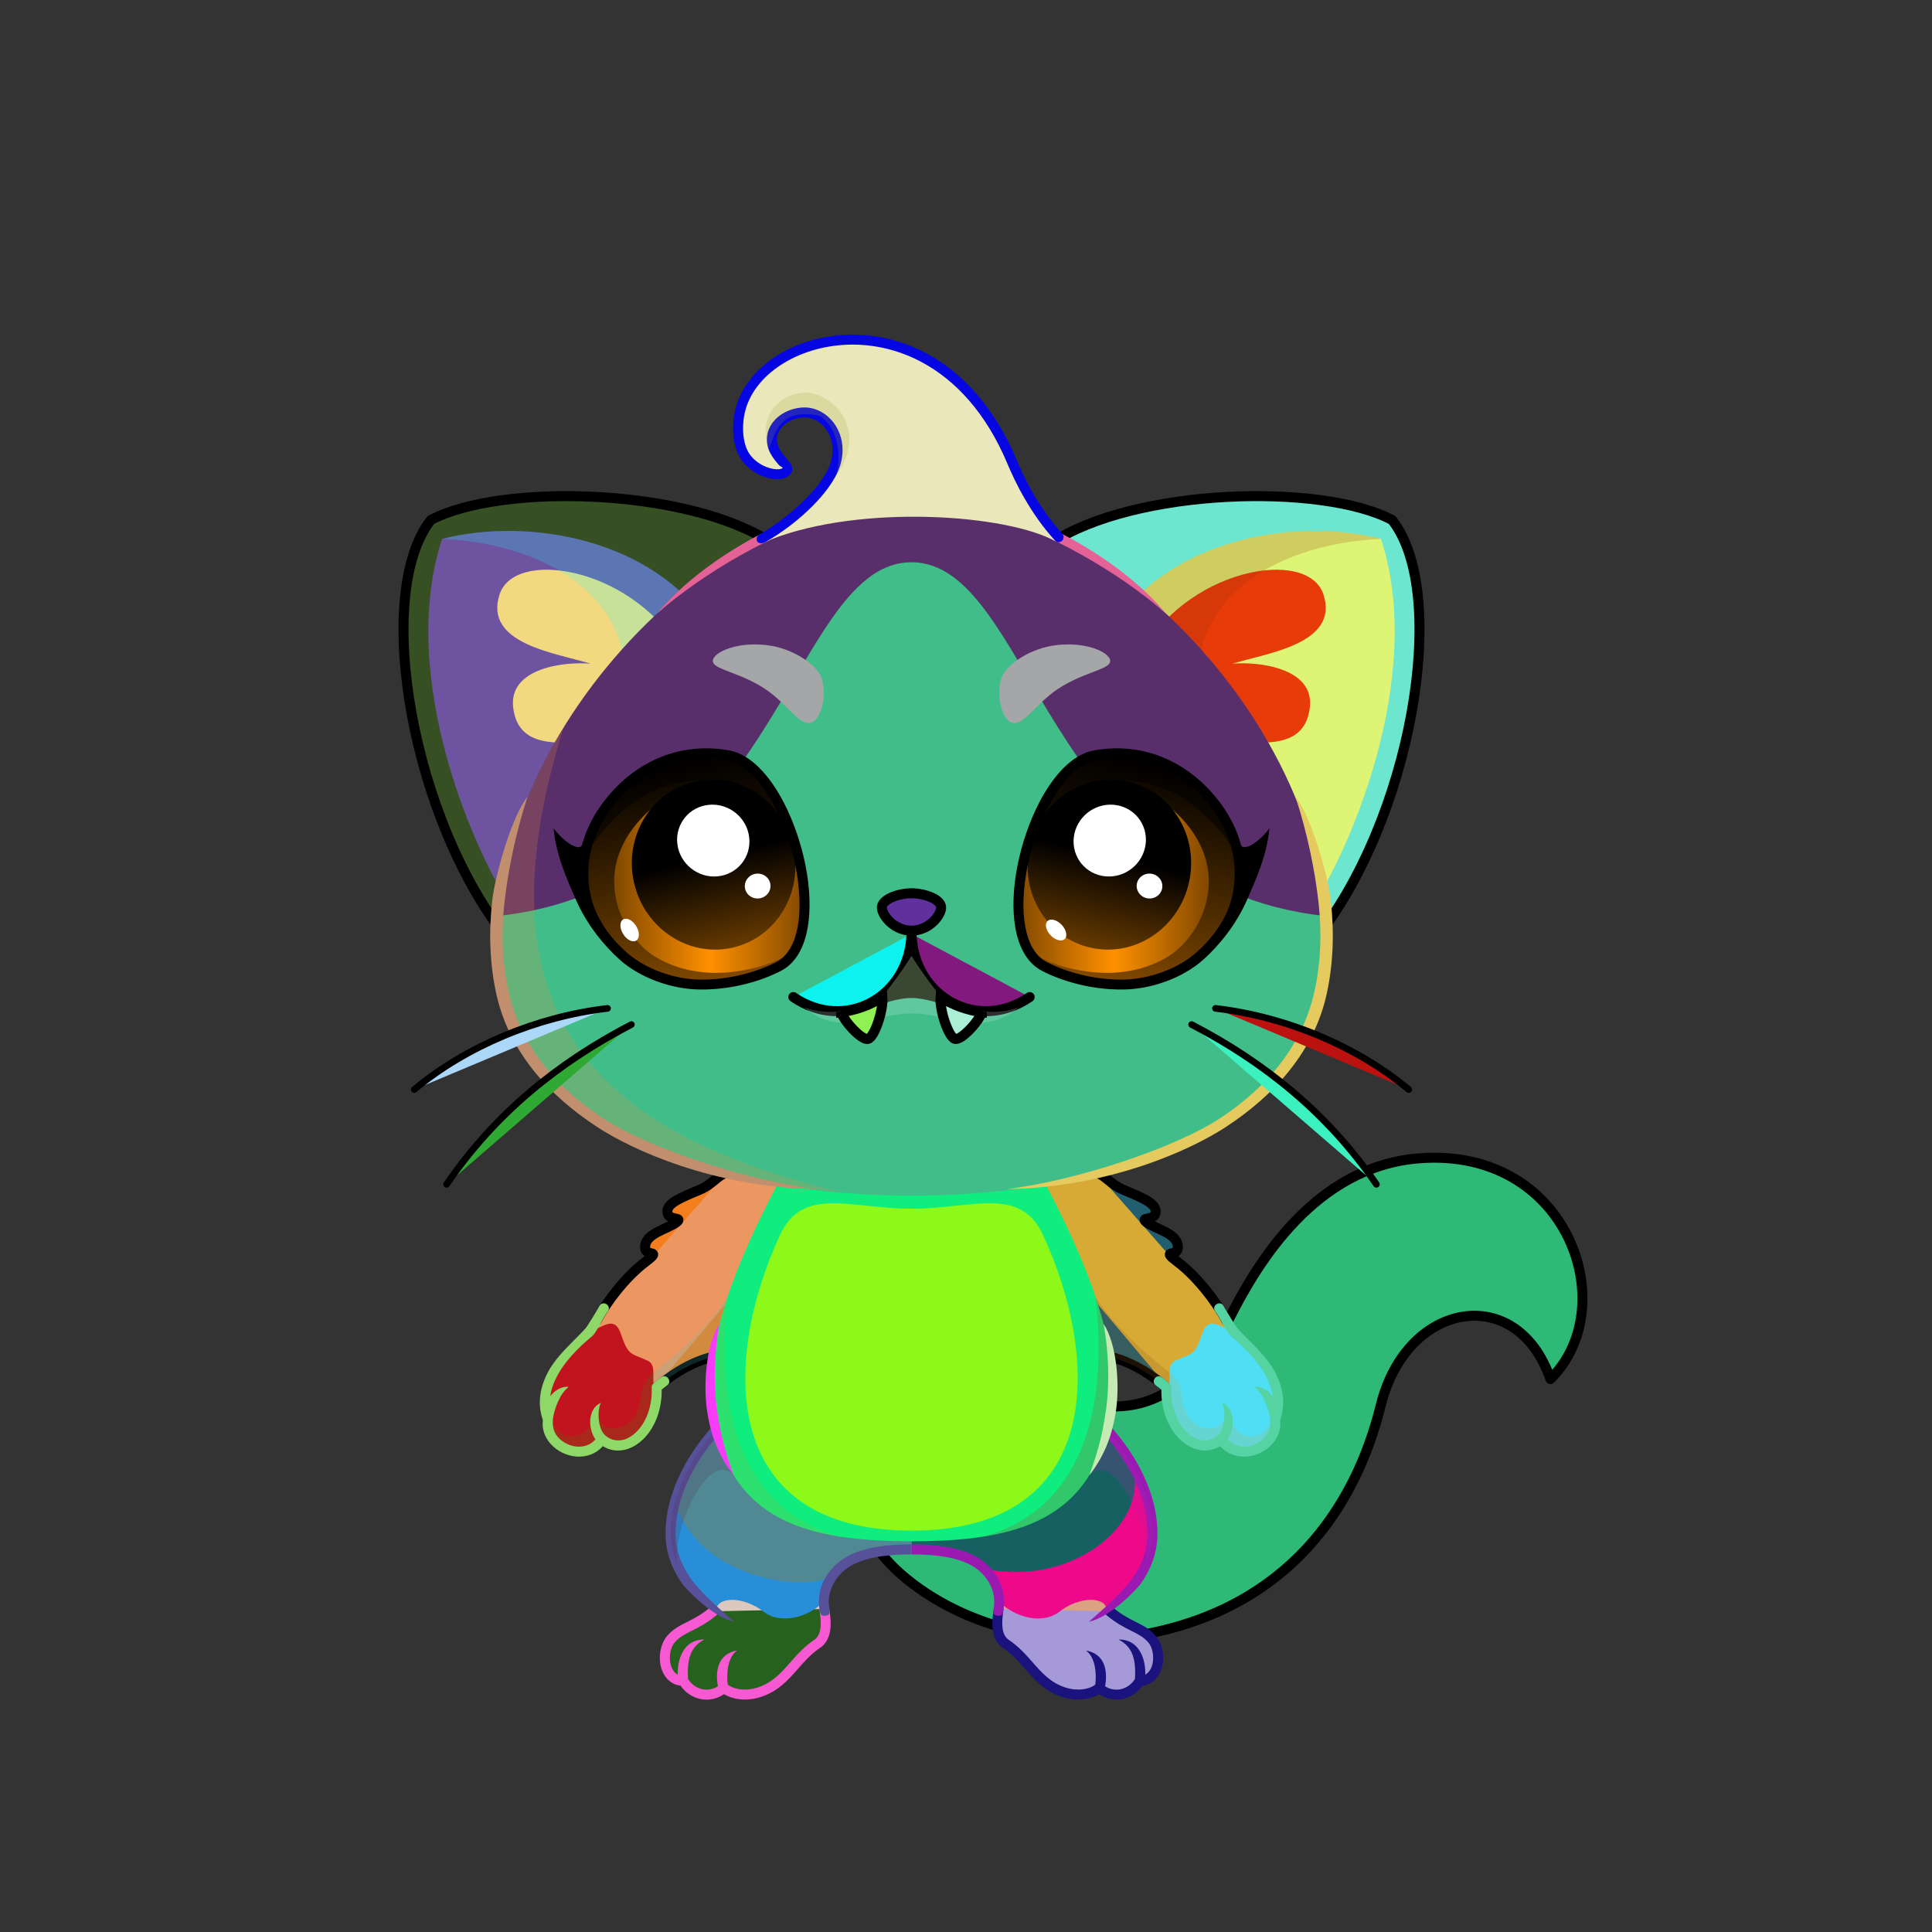 <svg xmlns="http://www.w3.org/2000/svg" xmlns:xlink="http://www.w3.org/1999/xlink" style="shape-rendering:geometricPrecision; text-rendering:geometricPrecision; image-rendering:optimizeQuality; fill-rule:evenodd; clip-rule:evenodd" version="1.1" viewBox="0 0 29000 29000" xml:space="preserve"><rect x="0" y="0" width="29000" height="29000" fill="#333333" stroke="none"/><defs><style type="text/css">.HairBack-Cat0fil22 {fill:none}
.Tail-Cat2fil28 {fill:url(#Tail-Cat2id929)}
.Tail-Cat2fil29 {fill:url(#Tail-Cat2id360)}
.Tail-Cat2fil26 {fill:#f5f5f5}
.Tail-Cat2fil14 {fill:black;fill-opacity:0.2}
.Tail-Cat2fil22 {fill:none}
.Tail-Cat2str0 {stroke:black;stroke-width:150;stroke-linecap:round;stroke-linejoin:round}
.RightFoot-Cat2fil34 {fill:url(#RightFoot-Cat2id448)}
.RightFoot-Cat2fil14 {fill:black;fill-opacity:0.2}
.RightFoot-Cat2fil22 {fill:none}
.RightFoot-Cat2fil32 {fill:black;fill-rule:nonzero}
.RightLeg-Cat0fil36 {fill:url(#RightLeg-Cat0id383)}
.RightLeg-Cat0fil26 {fill:#f5f5f5}
.RightLeg-Cat0fil32 {fill:black;fill-rule:nonzero}
.RightLeg-Cat0fil14 {fill:black;fill-opacity:0.2}
.LeftFoot-Cat2fil43 {fill:url(#LeftFoot-Cat2id634)}
.LeftFoot-Cat2fil14 {fill:black;fill-opacity:0.2}
.LeftFoot-Cat2fil22 {fill:none}
.LeftFoot-Cat2fil32 {fill:black;fill-rule:nonzero}
.LeftLeg-Cat0fil44 {fill:url(#LeftLeg-Cat0id193)}
.LeftLeg-Cat0fil26 {fill:#f5f5f5}
.LeftLeg-Cat0fil32 {fill:black;fill-rule:nonzero}
.LeftLeg-Cat0fil14 {fill:black;fill-opacity:0.2}
.RightHand-Cat5fil52 {fill:url(#RightHand-Cat5id171)}
.RightHand-Cat5fil14 {fill:black;fill-opacity:0.2}
.RightHand-Cat5fil22 {fill:none}
.RightHand-Cat5str0 {stroke:black;stroke-width:150;stroke-linecap:round;stroke-linejoin:round}
.RightPaw-Cat0fil26 {fill:#f5f5f5}
.RightPaw-Cat0fil14 {fill:black;fill-opacity:0.2}
.RightPaw-Cat0fil32 {fill:black;fill-rule:nonzero}
.LeftHand-Cat5fil59 {fill:url(#LeftHand-Cat5id490)}
.LeftHand-Cat5fil14 {fill:black;fill-opacity:0.2}
.LeftHand-Cat5fil22 {fill:none}
.LeftHand-Cat5str0 {stroke:black;stroke-width:150;stroke-linecap:round;stroke-linejoin:round}
.LeftPaw-Cat0fil26 {fill:#f5f5f5}
.LeftPaw-Cat0fil14 {fill:black;fill-opacity:0.2}
.LeftPaw-Cat0fil32 {fill:black;fill-rule:nonzero}
.Body-Cat0fil62 {fill:url(#Body-Cat0id318)}
.Body-Cat0fil14 {fill:black;fill-opacity:0.2}
.Body-Cat0fil32 {fill:black;fill-rule:nonzero}
.Body-Cat0fil63 {fill:url(#Body-Cat0id247)}
.Ears-Cat6fil105 {fill:url(#Ears-Cat6id61)}
.Ears-Cat6fil106 {fill:url(#Ears-Cat6id391)}
.Ears-Cat6fil14 {fill:black;fill-opacity:0.2}
.Ears-Cat6fil108 {fill:url(#Ears-Cat6id73)}
.Ears-Cat6fil109 {fill:url(#Ears-Cat6id485)}
.Ears-Cat6fil104 {fill:url(#Ears-Cat6id288)}
.Ears-Cat6str0 {stroke:black;stroke-width:150;stroke-linecap:round;stroke-linejoin:round}
.Ears-Cat6fil107 {fill:url(#Ears-Cat6id93)}
.Head-Cat4fil143 {fill:url(#Head-Cat4id35)}
.Head-Cat4fil144 {fill:url(#Head-Cat4id320)}
.Head-Cat4fil14 {fill:black;fill-opacity:0.2}
.Head-Cat4fil32 {fill:black;fill-rule:nonzero}
.Mouth-Cat5fil14 {fill:black;fill-opacity:0.2}
.Mouth-Cat5fil100 {fill:black}
.Mouth-Cat5fil22 {fill:none}
.Mouth-Cat5str0 {stroke:black;stroke-width:150;stroke-linecap:round;stroke-linejoin:round}
.Mouth-Cat5fil152 {fill:white}
.Mouth-Cat5str4 {stroke:black;stroke-width:150}
.Eyes-Cat3fil166 {fill:url(#Eyes-Cat3id946)}
.Eyes-Cat3fil157 {fill:black;fill-opacity:0.502}
.Eyes-Cat3fil167 {fill:url(#Eyes-Cat3id597)}
.Eyes-Cat3fil168 {fill:url(#Eyes-Cat3id691)}
.Eyes-Cat3fil152 {fill:white}
.Eyes-Cat3fil32 {fill:black;fill-rule:nonzero}
.Eyes-Cat3fil169 {fill:url(#Eyes-Cat3id944)}
.Eyes-Cat3fil170 {fill:url(#Eyes-Cat3id598)}
.Eyes-Cat3fil171 {fill:url(#Eyes-Cat3id803)}
.Eyes-Cat3fil155 {fill:#cdcfd2}
.Eyes-Cat3fil14 {fill:black;fill-opacity:0.2}
.Moustache-Cat1fil22 {fill:none}
.Moustache-Cat1str5 {stroke:black;stroke-width:100;stroke-linecap:round;stroke-linejoin:round}
.Nose-Cat0fil221 {fill:url(#Nose-Cat0id921)}
.Nose-Cat0str0 {stroke:black;stroke-width:150;stroke-linecap:round;stroke-linejoin:round}
.Hair-Cat2fil223 {fill:url(#Hair-Cat2id50)}
.Hair-Cat2fil32 {fill:black;fill-rule:nonzero}
.Hair-Cat2fil14 {fill:black;fill-opacity:0.2}
</style><linearGradient gradientUnits="userSpaceOnUse" id="Tail-Cat2id929" x1="18776.1" x2="17449.2" xlink:href="#Tail-Cat2id925" y1="24280.7" y2="17704.2">
  </linearGradient><linearGradient gradientUnits="userSpaceOnUse" id="Tail-Cat2id360" x1="20758.5" x2="20758.5" xlink:href="#Tail-Cat2id5" y1="24373.7" y2="17377.5">
  </linearGradient><linearGradient gradientUnits="userSpaceOnUse" id="RightFoot-Cat2id448" x1="16353.3" x2="16006.4" y1="25487.2" y2="23702.7">
   <stop offset="0" style="stop-opacity:1; stop-color:#cdcfd2"/>
   <stop offset="0.369" style="stop-opacity:1; stop-color:#73777d"/>
   <stop offset="0.69" style="stop-opacity:1; stop-color:#9d9fa2"/>
   <stop offset="1" style="stop-opacity:1; stop-color:#9d9fa2"/>
  </linearGradient><linearGradient gradientUnits="userSpaceOnUse" id="RightLeg-Cat0id383" x1="15490.3" x2="15490.3" xlink:href="#RightLeg-Cat0id19" y1="24284.1" y2="21188.2">
  </linearGradient><linearGradient gradientUnits="userSpaceOnUse" id="LeftFoot-Cat2id634" x1="10992.4" x2="11375.5" xlink:href="#LeftFoot-Cat2id448" y1="25464.3" y2="23725.6">
  </linearGradient><linearGradient gradientUnits="userSpaceOnUse" id="LeftLeg-Cat0id193" x1="11873.5" x2="11873.5" xlink:href="#LeftLeg-Cat0id19" y1="24284.1" y2="21188.2">
  </linearGradient><linearGradient gradientUnits="userSpaceOnUse" id="RightHand-Cat5id171" x1="15998.8" x2="17409.8" y1="17683.5" y2="20852.5">
   <stop offset="0" style="stop-opacity:1; stop-color:#73777d"/>
   <stop offset="0.031" style="stop-opacity:1; stop-color:#73777d"/>
   <stop offset="0.878" style="stop-opacity:1; stop-color:#9d9fa2"/>
   <stop offset="1" style="stop-opacity:1; stop-color:#9d9fa2"/>
  </linearGradient><linearGradient gradientUnits="userSpaceOnUse" id="LeftHand-Cat5id490" x1="11365" x2="9954.09" xlink:href="#LeftHand-Cat5id171" y1="17683.5" y2="20852.5">
  </linearGradient><linearGradient gradientUnits="objectBoundingBox" id="Body-Cat0id318" x1="50%" x2="50%" xlink:href="#Body-Cat0id36" y1="0%" y2="100%">
  </linearGradient><linearGradient gradientUnits="userSpaceOnUse" id="Body-Cat0id247" x1="13681.9" x2="13681.9" xlink:href="#Body-Cat0id230" y1="22974.9" y2="18061.8">
  </linearGradient><linearGradient gradientUnits="userSpaceOnUse" id="Ears-Cat6id61" x1="6344" x2="10713.3" y1="10122.8" y2="11711.6">
   <stop offset="0" style="stop-opacity:1; stop-color:#F5E2E2"/>
   <stop offset="1" style="stop-opacity:1; stop-color:#C49D9D"/>
  </linearGradient><linearGradient gradientUnits="userSpaceOnUse" id="Ears-Cat6id391" x1="7496.54" x2="10242.5" xlink:href="#Ears-Cat6id114" y1="9584.66" y2="10114.6">
  </linearGradient><linearGradient gradientUnits="userSpaceOnUse" id="Ears-Cat6id73" x1="21020.1" x2="16650.4" xlink:href="#Ears-Cat6id61" y1="10122" y2="11712.4">
  </linearGradient><linearGradient gradientUnits="userSpaceOnUse" id="Ears-Cat6id485" x1="19867.1" x2="17121.7" xlink:href="#Ears-Cat6id114" y1="9585.28" y2="10114">
  </linearGradient><linearGradient gradientUnits="userSpaceOnUse" id="Ears-Cat6id288" x1="6917.52" x2="10726" xlink:href="#Ears-Cat6id93" y1="8315.58" y2="13258.5">
  </linearGradient><linearGradient gradientUnits="userSpaceOnUse" id="Head-Cat4id35" x1="13681.9" x2="13681.9" y1="17936.7" y2="7484.8">
   <stop offset="0" style="stop-opacity:1; stop-color:#73777d"/>
   <stop offset="0.4" style="stop-opacity:1; stop-color:#9d9fa2"/>
   <stop offset="1" style="stop-opacity:1; stop-color:#bdbdbd"/>
  </linearGradient><linearGradient gradientUnits="userSpaceOnUse" id="Head-Cat4id320" x1="13681.9" x2="13681.9" xlink:href="#Head-Cat4id230" y1="8439.82" y2="17946.7">
  </linearGradient><linearGradient gradientUnits="userSpaceOnUse" id="Eyes-Cat3id946" x1="10813.5" x2="10027.4" xlink:href="#Eyes-Cat3id27" y1="14693.3" y2="11389.8">
  </linearGradient><linearGradient gradientUnits="userSpaceOnUse" id="Eyes-Cat3id597" x1="9218.75" x2="12085" xlink:href="#Eyes-Cat3id57" y1="13181.2" y2="13181.2">
  </linearGradient><linearGradient gradientUnits="userSpaceOnUse" id="Eyes-Cat3id691" x1="10417.5" x2="11006.3" xlink:href="#Eyes-Cat3id384" y1="11732.3" y2="14224.6">
  </linearGradient><linearGradient gradientUnits="userSpaceOnUse" id="Eyes-Cat3id944" x1="16550.4" x2="17336.5" xlink:href="#Eyes-Cat3id27" y1="14693.3" y2="11389.8">
  </linearGradient><linearGradient gradientUnits="userSpaceOnUse" id="Eyes-Cat3id598" x1="15278.9" x2="18145.1" xlink:href="#Eyes-Cat3id57" y1="13181.2" y2="13181.2">
  </linearGradient><linearGradient gradientUnits="userSpaceOnUse" id="Eyes-Cat3id803" x1="16946.4" x2="16357.6" xlink:href="#Eyes-Cat3id384" y1="11732.3" y2="14224.6">
  </linearGradient><linearGradient gradientUnits="userSpaceOnUse" id="Nose-Cat0id921" x1="13681.9" x2="13681.9" y1="13407.9" y2="13968.6">
   <stop offset="0" style="stop-opacity:1; stop-color:#FFCCCC"/>
   <stop offset="1" style="stop-opacity:1; stop-color:#DB9092"/>
  </linearGradient><linearGradient gradientUnits="userSpaceOnUse" id="Hair-Cat2id50" x1="13468.7" x2="13468.7" xlink:href="#Hair-Cat2id49" y1="5097.86" y2="8145.24">
  </linearGradient><linearGradient gradientUnits="objectBoundingBox" id="Tail-Cat2id925" x1="56.92%" x2="43.08%" y1="93.429%" y2="6.571%">
   <stop offset="0" style="stop-opacity:1; stop-color:#73777d"/>
   <stop offset="1" style="stop-opacity:1; stop-color:#bdbdbd"/>
  </linearGradient><linearGradient gradientUnits="objectBoundingBox" id="Tail-Cat2id5" x1="50%" x2="50%" y1="0%" y2="100%">
   <stop offset="0" style="stop-opacity:1; stop-color:#cdcfd2"/>
   <stop offset="1" style="stop-opacity:1; stop-color:#f7f7f7"/>
  </linearGradient><linearGradient gradientUnits="userSpaceOnUse" id="RightLeg-Cat0id19" x1="15490.3" x2="15490.3" y1="24284.1" y2="21188.2">
   <stop offset="0" style="stop-opacity:1; stop-color:#bdbdbd"/>
   <stop offset="0.439" style="stop-opacity:1; stop-color:#bdbdbd"/>
   <stop offset="1" style="stop-opacity:1; stop-color:#9d9fa2"/>
  </linearGradient><linearGradient gradientUnits="userSpaceOnUse" id="LeftFoot-Cat2id448" x1="16353.3" x2="16006.4" y1="25487.2" y2="23702.7">
   <stop offset="0" style="stop-opacity:1; stop-color:#cdcfd2"/>
   <stop offset="0.369" style="stop-opacity:1; stop-color:#73777d"/>
   <stop offset="0.69" style="stop-opacity:1; stop-color:#9d9fa2"/>
   <stop offset="1" style="stop-opacity:1; stop-color:#9d9fa2"/>
  </linearGradient><linearGradient gradientUnits="userSpaceOnUse" id="LeftLeg-Cat0id19" x1="15490.3" x2="15490.3" y1="24284.1" y2="21188.2">
   <stop offset="0" style="stop-opacity:1; stop-color:#bdbdbd"/>
   <stop offset="0.439" style="stop-opacity:1; stop-color:#bdbdbd"/>
   <stop offset="1" style="stop-opacity:1; stop-color:#9d9fa2"/>
  </linearGradient><linearGradient gradientUnits="userSpaceOnUse" id="LeftHand-Cat5id171" x1="15998.8" x2="17409.8" y1="17683.5" y2="20852.5">
   <stop offset="0" style="stop-opacity:1; stop-color:#73777d"/>
   <stop offset="0.031" style="stop-opacity:1; stop-color:#73777d"/>
   <stop offset="0.878" style="stop-opacity:1; stop-color:#9d9fa2"/>
   <stop offset="1" style="stop-opacity:1; stop-color:#9d9fa2"/>
  </linearGradient><linearGradient gradientUnits="userSpaceOnUse" id="Body-Cat0id36" x1="13681.9" x2="13681.9" y1="17936.7" y2="7484.8">
   <stop offset="0" style="stop-opacity:1; stop-color:#73777d"/>
   <stop offset="0.031" style="stop-opacity:1; stop-color:#73777d"/>
   <stop offset="0.529" style="stop-opacity:1; stop-color:#9d9fa2"/>
   <stop offset="1" style="stop-opacity:1; stop-color:#bdbdbd"/>
  </linearGradient><linearGradient gradientUnits="userSpaceOnUse" id="Body-Cat0id230" x1="13681.9" x2="13681.9" y1="13028.8" y2="17278">
   <stop offset="0" style="stop-opacity:1; stop-color:#f5f5f5"/>
   <stop offset="0.659" style="stop-opacity:1; stop-color:#f5f5f5"/>
   <stop offset="1" style="stop-opacity:1; stop-color:#e8dcdc"/>
  </linearGradient><linearGradient gradientUnits="userSpaceOnUse" id="Ears-Cat6id114" x1="7986.1" x2="9822.34" y1="9926.47" y2="10545.7">
   <stop offset="0" style="stop-opacity:1; stop-color:#E4BBB9"/>
   <stop offset="1" style="stop-opacity:1; stop-color:#B88383"/>
  </linearGradient><linearGradient gradientUnits="userSpaceOnUse" id="Ears-Cat6id93" x1="20445.8" x2="16638.5" y1="8315.13" y2="13258.9">
   <stop offset="0" style="stop-opacity:1; stop-color:#bdbdbd"/>
   <stop offset="0.502" style="stop-opacity:1; stop-color:#9d9fa2"/>
   <stop offset="1" style="stop-opacity:1; stop-color:#73777d"/>
  </linearGradient><linearGradient gradientUnits="userSpaceOnUse" id="Head-Cat4id230" x1="13681.9" x2="13681.9" y1="13028.8" y2="17278">
   <stop offset="0" style="stop-opacity:1; stop-color:#f5f5f5"/>
   <stop offset="0.659" style="stop-opacity:1; stop-color:#f5f5f5"/>
   <stop offset="1" style="stop-opacity:1; stop-color:#e8dcdc"/>
  </linearGradient><linearGradient gradientUnits="userSpaceOnUse" id="Eyes-Cat3id27" x1="16937.6" x2="16937.6" y1="14961.3" y2="11448.6">
   <stop offset="0" style="stop-opacity:1; stop-color:#804800"/>
   <stop offset="1" style="stop-opacity:1; stop-color:black"/>
  </linearGradient><linearGradient gradientUnits="objectBoundingBox" id="Eyes-Cat3id57" x1="100%" x2="0%" y1="50%" y2="50%">
   <stop offset="0" style="stop-opacity:1; stop-color:#804800"/>
   <stop offset="0.502" style="stop-opacity:1; stop-color:#ff9000"/>
   <stop offset="1" style="stop-opacity:1; stop-color:#804800"/>
  </linearGradient><linearGradient gradientUnits="userSpaceOnUse" id="Eyes-Cat3id384" x1="16417.8" x2="16417.8" y1="11784.3" y2="14068.5">
   <stop offset="0" style="stop-opacity:1; stop-color:black"/>
   <stop offset="0.45" style="stop-opacity:1; stop-color:black"/>
   <stop offset="1" style="stop-opacity:1; stop-color:#663a00"/>
  </linearGradient><linearGradient gradientUnits="userSpaceOnUse" id="Hair-Cat2id49" x1="13715.8" x2="13715.8" y1="6802.99" y2="8218.57">
   <stop offset="0" style="stop-opacity:1; stop-color:#db7d39"/>
   <stop offset="1" style="stop-opacity:1; stop-color:#f59a58"/>
  </linearGradient></defs><g id="HairBack-Cat0">
 <animateTransform additive="sum" attributeName="transform" dur="10" repeatCount="indefinite" type="translate" values="0;0 200;0;0 200;0;0 200;0;0 200;0"/>
  <rect class="HairBack-Cat0fil22" height="890" width="890" x="13237" y="6590"/>
 </g><g id="Tail-Cat2">
  <path class="Tail-Cat2fil28" d="M12493 21526c-108,-680 218,-1106 853,-1371 407,-170 968,-507 1548,103 1079,929 2559,1508 3570,-489 406,-803 1273,-2258 2832,-2382 2253,-180 3068,2240 1976,3313 -500,-1453 -2159,-1175 -2547,396 -382,1547 -1398,3025 -3525,3432 -1254,239 -2716,-59 -3679,-902 -591,-518 -901,-1308 -1028,-2100z" style="fill:#883aea"/>
  <path class="Tail-Cat2fil29" d="M18910 18998c491,-733 1256,-1521 2386,-1611 2253,-180 3068,2240 1976,3313 -500,-1453 -2159,-1175 -2547,396 -99,401 -241,798 -434,1172 -234,-250 -370,-619 -298,-1039 164,-953 -167,-2324 -1083,-2231zm839 4090c-116,153 -249,298 -400,432 -483,428 -1024,705 -1585,854 163,-485 5,-1003 332,-1417 466,-592 1373,-384 1653,131z" style="fill:#e4c713"/>
  <path class="Tail-Cat2fil26" d="M22964 17853c907,726 1061,2107 308,2847 -261,-756 -835,-1043 -1380,-924 -50,-246 -83,-491 41,-633 381,-439 694,-22 600,-768 -39,-309 178,-491 431,-522z" style="fill:#3169ef"/>
  <path class="Tail-Cat2fil14" d="M12493 21526c-34,-212 -25,-399 22,-565 118,7 216,-8 261,-76l227 -136c303,-16 813,941 1117,926 874,2545 4567,3180 6171,593 -550,1070 -1516,1958 -3091,2260 -1254,239 -2716,-59 -3679,-902 -591,-518 -901,-1308 -1028,-2100z" style="fill:#41af10"/>
  <path class="Tail-Cat2fil14" d="M23272 20700c-500,-1453 -2159,-1175 -2547,396 -54,221 -122,441 -204,656 -306,-3218 2952,-2873 2751,-1052z" style="fill:#c4bb9a"/>
  <path class="Tail-Cat2fil22 Tail-Cat2str0" d="M12493 21526c-108,-680 218,-1106 853,-1371 407,-170 968,-507 1548,103 1079,929 2559,1508 3570,-489 406,-803 1273,-2258 2832,-2382 2253,-180 3068,2240 1976,3313 -500,-1453 -2159,-1175 -2547,396 -382,1547 -1398,3025 -3525,3432 -1254,239 -2716,-59 -3679,-902 -591,-518 -901,-1308 -1028,-2100z" style="fill:#2eb976"/>
 </g><g id="RightFoot-Cat2">
  <path class="RightFoot-Cat2fil34" d="M17107 25230c-124,214 -404,285 -611,106 -71,70 -277,145 -526,65 -410,-131 -508,-461 -851,-710 -221,-159 -124,-477 -114,-668 364,340 783,-165 1076,-248 374,-102 737,158 534,413 199,95 520,237 673,411 169,192 121,631 -181,631z" style="fill:#daa281"/>
  <path class="RightFoot-Cat2fil14" d="M17107 25230c-124,214 -404,285 -611,106 -71,70 -277,145 -526,65 -410,-131 -518,-492 -872,-726 -156,-103 -135,-387 -103,-573 18,-14 37,-27 56,-38 -60,533 1445,1528 1433,860 214,342 596,186 545,-150 127,134 271,-14 143,-274 182,62 215,288 209,441 -17,153 -106,289 -274,289z" style="fill:#33e65b"/>
  <path class="RightFoot-Cat2fil22" d="M16655 24186c278,231 480,239 633,413 169,192 121,631 -181,631 -124,214 -404,285 -611,106 -71,70 -277,145 -526,65 -410,-131 -520,-489 -872,-726 -156,-105 -138,-331 -109,-524" style="fill:#a599d8"/>
  <path class="RightFoot-Cat2fil32" d="M16703 24128c-31,-26 -78,-22 -105,10 -27,31 -22,79 9,105 144,120 266,182 373,236 100,50 184,92 252,169 81,92 97,256 55,370 -18,49 -49,94 -96,118 7,-269 -115,-534 -402,-526 186,95 268,253 247,592 -49,79 -127,137 -220,155 -79,15 -160,-2 -228,-45 38,-218 10,-484 -289,-538 139,98 163,330 142,511 -32,29 -98,60 -189,72 -75,9 -164,4 -260,-27 -221,-71 -352,-219 -489,-375 -104,-118 -211,-239 -363,-342 -57,-38 -82,-102 -91,-176 -11,-85 -1,-183 13,-274 15,-98 -130,-119 -144,-22 -16,102 -31,212 -18,314 14,114 57,216 157,282 136,92 236,206 333,317 151,171 295,335 557,419 119,38 230,44 323,32 93,-11 171,-41 226,-75 103,70 225,98 348,74 125,-24 233,-98 305,-202 136,-15 232,-107 279,-232 61,-166 34,-387 -84,-521 -86,-98 -183,-147 -296,-204 -100,-50 -214,-108 -345,-217z" style="fill:#1a127d"/>
 </g><g id="LeftFoot-Cat2">
  <path class="LeftFoot-Cat2fil43" d="M10257 25230c124,214 404,285 611,106 71,70 277,145 526,65 410,-131 508,-461 851,-710 221,-159 124,-477 114,-668 -364,340 -783,-165 -1076,-248 -374,-102 -737,158 -535,413 -198,95 -519,237 -672,411 -169,192 -121,631 181,631z" style="fill:#dcc8bd"/>
  <path class="LeftFoot-Cat2fil14" d="M10257 25230c124,214 404,285 611,106 71,70 277,145 526,65 410,-131 518,-492 871,-726 157,-103 136,-387 103,-573 -17,-14 -36,-27 -55,-38 60,533 -1445,1528 -1434,860 -213,342 -595,186 -544,-150 -127,134 -271,-14 -143,-274 -182,62 -215,288 -209,441 17,153 106,289 274,289z" style="fill:#a7bd0e"/>
  <path class="LeftFoot-Cat2fil22" d="M10708 24186c-277,231 -480,239 -632,413 -169,192 -121,631 181,631 124,214 404,285 611,106 71,70 277,145 526,65 410,-131 520,-489 871,-726 156,-105 139,-331 110,-524" style="fill:#26621d"/>
  <path class="LeftFoot-Cat2fil32" d="M10660 24128c32,-26 79,-22 106,10 26,31 22,79 -10,105 -143,120 -266,182 -373,236 -99,50 -183,92 -251,169 -81,92 -97,256 -55,370 18,49 49,94 96,118 -7,-269 115,-534 402,-526 -186,95 -268,253 -247,592 49,79 127,137 220,155 79,15 160,-2 228,-45 -39,-218 -11,-484 289,-538 -139,98 -163,330 -142,511 31,29 98,60 189,72 75,9 163,4 259,-27 222,-71 353,-219 490,-375 104,-118 210,-239 363,-342 56,-38 82,-102 91,-176 11,-85 0,-183 -14,-274 -14,-98 131,-119 145,-22 16,102 31,212 18,314 -14,114 -58,216 -157,282 -136,92 -236,206 -333,317 -151,171 -296,335 -557,419 -119,38 -230,44 -323,32 -93,-11 -171,-41 -226,-75 -103,70 -226,98 -349,74 -124,-24 -233,-98 -304,-202 -136,-15 -232,-107 -279,-232 -61,-166 -34,-387 84,-521 86,-98 183,-147 296,-204 100,-50 214,-108 344,-217z" style="fill:#f659d2"/>
 </g><g id="RightLeg-Cat0">
  <path class="RightLeg-Cat0fil36" d="M13682 23259c428,0 1377,183 1321,776 215,222 637,350 896,149 312,-243 712,-232 720,-12 370,-265 678,-701 680,-1146 2,-860 -666,-1598 -969,-1838 -621,860 -1470,1269 -2648,1328l0 743z" style="fill:#176062"/>
  <path class="RightLeg-Cat0fil26" d="M14726 23532c179,119 298,292 277,513 215,222 637,350 896,149 312,-243 712,-232 720,-12 370,-265 678,-711 680,-1156 1,-384 -132,-743 -305,-1045 295,935 -992,1876 -2268,1551z" style="fill:#ee088a"/>
  <path class="RightLeg-Cat0fil32" d="M14990 24254c62,5 73,-66 79,-154 8,-118 -4,-261 -94,-417 0,-1 -1,-3 -2,-4 -100,-171 -247,-296 -460,-378 -208,-80 -478,-119 -831,-119l0 150c335,0 588,36 777,108 180,69 302,173 385,314 0,2 1,3 2,4 67,116 86,244 75,332 -9,68 -10,89 -11,105 -4,48 44,56 80,59zm1296 -3006c175,140 477,451 691,859 144,272 248,587 247,919 -1,245 -87,464 -218,653 -154,223 -454,481 -660,663 306,-60 713,-477 783,-578 147,-211 244,-458 244,-738 2,-360 -110,-698 -263,-989 -227,-430 -547,-760 -734,-907l-46 58 -44 60 0 0z" style="fill:#9a1ab1"/>
  <path class="RightLeg-Cat0fil14" d="M17192 23490c67,-148 106,-305 107,-464 2,-775 -541,-1451 -869,-1752l-157 727c26,48 52,95 79,143 387,-413 947,879 840,1346z" style="fill:#b420af"/>
 </g><g id="LeftLeg-Cat0">
  <path class="LeftLeg-Cat0fil44" d="M13682 23259c-428,0 -1377,183 -1321,776 -215,222 -637,350 -896,149 -312,-243 -712,-232 -720,-12 -370,-265 -679,-701 -680,-1146 -2,-860 666,-1598 969,-1838 621,860 1470,1269 2648,1328l0 743z" style="fill:#508994"/>
  <path class="LeftLeg-Cat0fil26" d="M12496 23650c-96,103 -150,240 -135,395 -215,222 -637,350 -896,149 -312,-243 -712,-232 -720,-12 -500,-358 -806,-1009 -607,-1618 386,1194 2040,1329 2358,1086z" style="fill:#288ed7"/>
  <path class="LeftLeg-Cat0fil32" d="M12374 24254c-62,5 -74,-66 -80,-154 -7,-118 4,-261 94,-417 1,-1 2,-3 3,-4 100,-171 247,-296 460,-378 208,-80 478,-119 831,-119l0 150c-335,0 -588,36 -777,108 -180,69 -303,173 -385,314 -1,2 -1,3 -2,4 -67,116 -86,244 -75,332 9,68 10,89 11,105 4,48 -44,56 -80,59zm-1296 -3006c-176,140 -477,451 -692,859 -143,272 -247,587 -246,919 1,245 87,464 218,653 154,223 454,481 660,663 -306,-60 -713,-477 -784,-578 -146,-211 -243,-458 -244,-738 -1,-360 110,-698 264,-989 226,-430 547,-760 734,-907l46 58 44 60 0 0z" style="fill:#57519a"/>
  <path class="LeftLeg-Cat0fil14" d="M10172 23490c-67,-148 -106,-305 -107,-464 -2,-775 540,-1451 869,-1752l157 727c-26,48 -53,95 -79,143 -388,-413 -947,879 -840,1346z" style="fill:#542951"/>
 </g><g id="RightHand-Cat5">
 <animateTransform additive="sum" attributeName="transform" dur="10" repeatCount="indefinite" type="translate" values="0;0 200;0;0 200;0;0 200;0;0 200;0"/>
  <path class="RightHand-Cat5fil52" d="M16457 17599c135,46 219,181 396,256 302,128 528,213 489,362 -27,105 -240,47 -131,130 144,109 483,167 469,386 -9,139 -266,11 -2,210 286,216 675,655 833,931 288,504 -636,1265 -911,1014 -627,-574 -1208,-620 -1688,-543 -742,120 -1353,-1920 -931,-2545 422,-21 1136,-150 1476,-201z" style="fill:#d7aa36"/>
  <path class="RightHand-Cat5fil22 RightHand-Cat5str0" d="M16457 17599c135,46 219,181 396,256 302,128 528,213 489,362 -27,105 -240,47 -131,130 144,109 483,167 469,386 -9,139 -266,11 -2,210 285,216 572,583 728,875m-814 1083c-387,-354 -749,-520 -1088,-567 -1419,-198 -2222,-1500 -1523,-2534" style="fill:#215f70"/>
  <path class="RightHand-Cat5fil14" d="M17512 20830c-602,-518 -1160,-559 -1624,-485 -171,28 -335,-59 -481,-217 -325,-472 753,-1098 1039,-656 261,403 734,847 1111,1126 -2,93 16,193 -45,232l0 0 0 0z" style="fill:#8f551d"/>
 </g><g id="LeftHand-Cat5">
 <animateTransform additive="sum" attributeName="transform" dur="10" repeatCount="indefinite" type="translate" values="0;0 200;0;0 200;0;0 200;0;0 200;0"/>
  <path class="LeftHand-Cat5fil59" d="M10906 17599c-135,46 -218,181 -395,256 -302,128 -529,213 -489,362 27,105 240,47 131,130 -144,109 -483,167 -469,386 9,139 266,11 2,210 -286,216 -675,655 -833,931 -288,504 636,1265 911,1014 627,-574 1208,-620 1688,-543 742,120 1353,-1920 931,-2545 -422,-21 -1136,-150 -1477,-201z" style="fill:#ec9761"/>
  <path class="LeftHand-Cat5fil22 LeftHand-Cat5str0" d="M10906 17599c-135,46 -218,181 -395,256 -302,128 -529,213 -489,362 27,105 240,47 131,130 -144,109 -483,167 -469,386 9,139 266,11 2,210 -286,216 -573,583 -728,875m814 1083c387,-354 748,-520 1088,-567 1419,-198 2221,-1500 1523,-2534" style="fill:#f47d1e"/>
  <path class="LeftHand-Cat5fil14" d="M9852 20830c602,-518 1160,-559 1624,-485 171,28 335,-59 481,-217 325,-472 -753,-1098 -1039,-656 -261,403 -734,847 -1111,1126 2,93 -16,193 45,232l0 0 0 0z" style="fill:#4fc3c0"/>
 </g><g id="Body-Cat0">
 <animateTransform additive="sum" attributeName="transform" dur="10" repeatCount="indefinite" type="translate" values="0;0 200;0;0 200;0;0 200;0;0 200;0"/>
  <path class="Body-Cat0fil62" d="M13682 23135c-1548,0 -2752,-291 -2993,-1956 -147,-1014 391,-2287 991,-3420 634,80 1289,123 2002,142 713,-19 1367,-62 2002,-142 600,1133 1137,2406 991,3420 -242,1665 -1445,1956 -2993,1956z" style="fill:#0fed7e"/>
  <path class="Body-Cat0fil14" d="M12621 23067c-1016,-156 -1749,-629 -1932,-1888 -75,-519 29,-1106 229,-1707 -223,2001 402,3257 1703,3595z" style="fill:#aaab2f"/>
  <path class="Body-Cat0fil32" d="M11012 22144c-250,-321 -348,-641 -397,-954 -59,-377 -24,-998 184,-1320 -78,421 -93,905 -36,1298 50,341 104,572 249,976z" style="fill:#f73cf9"/>
  <path class="Body-Cat0fil63" d="M13682 18144c-911,0 -1630,-350 -1974,394 -875,1890 -906,4437 1974,4437 2879,0 2849,-2547 1974,-4437 -344,-744 -1063,-394 -1974,-394z" style="fill:#8ef819"/>
  <path class="Body-Cat0fil14" d="M14743 23067c1016,-156 1749,-629 1932,-1888 75,-519 -29,-1106 -229,-1707 223,2001 -402,3257 -1703,3595z" style="fill:#be3019"/>
  <path class="Body-Cat0fil32" d="M16352 22144c250,-321 347,-641 397,-954 59,-377 24,-998 -184,-1320 78,421 93,905 36,1298 -50,341 -104,572 -249,976z" style="fill:#c6eab4"/>
 </g><g id="RightPaw-Cat0">
 <animateTransform additive="sum" attributeName="transform" dur="10" repeatCount="indefinite" type="translate" values="0;0 200;0;0 200;0;0 200;0;0 200;0"/>
  <g id="_2842391375968">
   <path class="RightPaw-Cat0fil26" d="M17501 20836c-31,672 506,1059 828,766 253,397 884,103 809,-293 203,-535 -266,-1036 -634,-1325 -198,-64 -364,-248 -462,44 -114,341 -157,279 -402,398 -164,79 -11,352 -139,410z" style="fill:#50def5"/>
   <path class="RightPaw-Cat0fil14" d="M17501 20836c-31,672 506,1059 828,766 341,429 911,24 753,-293 -65,297 -520,408 -657,-118 -113,412 -522,237 -614,26 -96,-216 -45,-462 -254,-619 -2,93 16,193 -45,232l0 0 0 1c-2,0 -3,1 -5,2l0 0 0 0 0 0 0 0 -1 1 0 0 0 0c-2,1 -3,2 -5,2z" style="fill:#c1af46"/>
   <path class="RightPaw-Cat0fil32" d="M17437 20673c-79,-58 -168,63 -89,121 29,21 57,43 84,65 -4,302 99,551 246,712 55,61 118,109 183,144 146,76 312,82 454,-8 209,238 583,191 784,-34 86,-97 135,-221 116,-357 83,-234 46,-463 -52,-673 -133,-282 -403,-498 -588,-704 -34,-37 -181,-286 -215,-345 -58,-79 -178,10 -120,89 36,48 75,120 112,186 6,12 81,153 124,188 201,164 431,392 551,649 38,81 65,165 77,251 -53,-69 -156,-152 -275,-139 81,67 126,143 171,252 66,158 113,363 -12,503 -142,159 -412,205 -563,33 116,-164 118,-464 -80,-548 55,102 48,374 -55,477 -86,86 -222,119 -360,47 -49,-26 -97,-63 -141,-112 -129,-140 -218,-365 -207,-639 2,-22 -6,-44 -23,-60 -37,-34 -82,-68 -122,-98z" style="fill:#56d3a2"/>
  </g>
 </g><g id="LeftPaw-Cat0">
 <animateTransform additive="sum" attributeName="transform" dur="10" repeatCount="indefinite" type="translate" values="0;0 200;0;0 200;0;0 200;0;0 200;0"/>
  <path class="LeftPaw-Cat0fil26" d="M9863 20836c31,672 -506,1059 -828,766 -253,397 -884,103 -809,-293 -203,-535 266,-1036 634,-1325 198,-64 364,-248 462,44 114,341 157,279 402,398 164,79 11,352 139,410z" style="fill:#c1141e"/>
  <path class="LeftPaw-Cat0fil14" d="M9863 20836c31,672 -506,1059 -828,766 -341,429 -911,24 -754,-293 66,297 521,408 658,-118 113,412 522,237 614,26 95,-216 45,-462 254,-619 2,93 -16,193 45,232l0 0 0 1c2,0 3,1 5,2l0 0 0 0 0 0 0 0 0 1 1 0 0 0c1,1 3,2 5,2z" style="fill:#498111"/>
  <path class="LeftPaw-Cat0fil32" d="M9927 20673c79,-58 168,63 88,121 -28,21 -56,43 -83,65 4,302 -100,551 -246,712 -56,61 -118,109 -183,144 -146,76 -312,82 -454,-8 -209,238 -583,191 -784,-34 -86,-97 -135,-221 -116,-357 -83,-234 -46,-463 52,-673 133,-282 403,-498 588,-704 34,-37 180,-286 214,-345 59,-79 179,10 121,89 -36,48 -76,120 -112,186 -6,12 -81,153 -124,188 -201,164 -431,392 -551,649 -38,81 -66,165 -77,251 53,-69 156,-152 275,-139 -81,67 -126,143 -172,252 -65,158 -113,363 13,503 142,159 412,205 562,33 -115,-164 -117,-464 81,-548 -55,102 -48,374 55,477 86,86 222,119 359,47 50,-26 98,-63 142,-112 128,-140 218,-365 207,-639 -2,-22 6,-44 23,-60 37,-34 81,-68 122,-98z" style="fill:#8ed868"/>
 </g><g id="Ears-Cat6">
 <animateTransform additive="sum" attributeName="transform" dur="10" repeatCount="indefinite" type="translate" values="0;0 200;0;0 200;0;0 200;0;0 200;0"/>
  <g>
        <animateTransform additive="sum" attributeName="transform" dur="10" repeatCount="indefinite" type="rotate" values="0;0;0;0;0;0;0;0;0;0;0;0;0;0;0;0;0;0;0;0;0;0;0;0;0;0;0;0;0;0;0;0;0;0;0;0;0;0;0;0;0;0;0;0;0;0;0;0;0;0;0;0;0;0;0;0;0;0;0;0;0;0;0;0;0;0;0;0;0;0;0;0;0;0;0;0;0;0;0;0;10;0"/>
        <g>
            <animateTransform additive="sum" attributeName="transform" dur="10" repeatCount="indefinite" type="translate" values="0;0;0;0;0;0;0;0;0;0;0;0;0;0;0;0;0;0;0;0;0;0;0;0;0;0;0;0;0;0;0;0;0;0;0;0;0;0;0;0;0;0;0;0;0;0;0;0;0;0;0;0;0;0;0;0;0;0;0;0;0;0;0;0;0;0;0;0;0;0;0;0;0;0;0;0;0;0;0;0;2000 -2000;0"/>
            <path class="Ears-Cat6fil104 Ears-Cat6str0" d="M7642 14127c-1456,-1789 -2054,-5206 -1174,-6322 1052,-557 3872,-481 5119,348 -982,1268 -2964,4706 -3945,5974z" style="fill:#364f23"/>
            <path class="Ears-Cat6fil105" d="M10628 9364c-821,-1239 -2647,-1616 -3993,-1275 -674,2062 463,4748 1193,5776 122,-945 1199,-3536 2800,-4501z" style="fill:#6d53a0"/>
            <path class="Ears-Cat6fil106" d="M10275 9879c-678,-1343 -2545,-1678 -2777,-954 -237,738 835,875 1367,1037 -381,-34 -1240,59 -1161,666 83,643 744,537 1432,464 202,-315 901,-1016 1139,-1213z" style="fill:#f2d980"/>
            <path class="Ears-Cat6fil14" d="M10628 9364c-821,-1239 -2647,-1616 -3993,-1275 1734,78 3064,1062 2666,2547 383,-515 830,-972 1327,-1272z" style="fill:#1bfeff"/>
		    </g>
  </g>
  <g>
        <animateTransform additive="sum" attributeName="transform" dur="10" repeatCount="indefinite" type="rotate" values="0;0;0;0;0;0;0;0;0;0;0;0;0;0;0;0;0;0;0;0;0;0;0;0;0;0;0;0;0;0;0;0;0;0;0;0;0;0;0;0;0;0;0;0;0;0;0;0;0;0;0;0;0;0;0;0;0;0;0;0;0;0;0;0;0;0;0;0;0;0;0;0;0;0;0;0;0;0;0;0;-10;0"/>
        <g>
            <animateTransform additive="sum" attributeName="transform" dur="10" repeatCount="indefinite" type="translate" values="0;0;0;0;0;0;0;0;0;0;0;0;0;0;0;0;0;0;0;0;0;0;0;0;0;0;0;0;0;0;0;0;0;0;0;0;0;0;0;0;0;0;0;0;0;0;0;0;0;0;0;0;0;0;0;0;0;0;0;0;0;0;0;0;0;0;0;0;0;0;0;0;0;0;0;0;0;0;0;0;-2500 2500;0"/>
			      <path class="Ears-Cat6fil107 Ears-Cat6str0" d="M19722 14127c1456,-1789 2054,-5206 1174,-6322 -1052,-557 -3872,-481 -5119,348 981,1268 2963,4706 3945,5974z" style="fill:#6de6cf"/>
            <path class="Ears-Cat6fil108" d="M16736 9364c821,-1239 2647,-1616 3993,-1275 674,2062 -463,4748 -1193,5776 -122,-945 -1199,-3536 -2800,-4501z" style="fill:#def475"/>
            <path class="Ears-Cat6fil109" d="M17089 9879c678,-1343 2545,-1678 2777,-954 237,738 -835,875 -1367,1037 381,-34 1240,59 1161,666 -83,643 -744,537 -1432,464 -202,-315 -901,-1016 -1139,-1213z" style="fill:#e73b09"/>
            <path class="Ears-Cat6fil14" d="M16736 9364c821,-1239 2647,-1616 3993,-1275 -1734,78 -3065,1062 -2666,2547 -383,-515 -830,-972 -1327,-1272z" style="fill:#922d0c"/>
		    </g>
  </g>
 </g><g id="Head-Cat4">
 <animateTransform additive="sum" attributeName="transform" dur="10" repeatCount="indefinite" type="translate" values="0;0 200;0;0 200;0;0 200;0;0 200;0"/>
  <path class="Head-Cat4fil143" d="M13682 7485c-3332,0 -6822,4262 -6118,7422 481,2162 3344,3030 6118,3030 2774,0 5637,-868 6118,-3030 704,-3160 -2786,-7422 -6118,-7422z" style="fill:#592f6b"/>
  <path class="Head-Cat4fil144" d="M7483 13748c-27,396 -3,785 81,1159 481,2162 3344,3040 6118,3040 2774,0 5637,-878 6118,-3040 84,-374 107,-763 81,-1159 -4200,-458 -4396,-5308 -6199,-5308 -543,0 -940,439 -1344,1066 -939,1455 -1919,3922 -4855,4242z" style="fill:#41bd8a"/>
  <path class="Head-Cat4fil14" d="M8458 10922c-785,1275 -1176,2719 -894,3985 421,1891 2663,2792 5075,2988 -4046,-960 -5424,-2961 -4181,-6973z" style="fill:#f58f3b"/>
  <path class="Head-Cat4fil32" d="M7917 11963c-177,545 -289,1096 -343,1569 -53,462 -37,918 60,1351 178,802 697,1428 1417,1903 661,435 2110,926 3201,1064 -1561,-30 -2776,-598 -3283,-930 -754,-491 -1330,-1151 -1518,-1995 -100,-451 -117,-932 -62,-1410 44,-384 295,-1267 528,-1552z" style="fill:#c18f6d"/>
  <path class="Head-Cat4fil32" d="M19447 11963c177,545 289,1096 343,1569 53,462 37,918 -60,1351 -178,802 -697,1428 -1417,1903 -661,435 -2111,926 -3201,1064 1561,-30 2775,-598 3283,-930 753,-491 1330,-1151 1518,-1995 100,-451 117,-932 62,-1410 -44,-384 -295,-1267 -528,-1552z" style="fill:#e5ca5f"/>
  <path class="Head-Cat4fil32" d="M13682 7560c-408,0 -767,56 -1102,149 -949,262 -2036,899 -2715,1499 604,-730 1714,-1378 2675,-1644 348,-96 720,-154 1142,-154 421,0 794,58 1141,154 962,266 2072,914 2676,1644 -679,-600 -1766,-1237 -2715,-1499 -335,-93 -694,-149 -1102,-149z" style="fill:#e56296"/>
 </g><g id="Mouth-Cat5">
 <animateTransform additive="sum" attributeName="transform" dur="10" repeatCount="indefinite" type="translate" values="0;0 200;0;0 200;0;0 200;0;0 200;0"/>
  <path class="Mouth-Cat5fil22 Mouth-Cat5str0" d="M11908 14966c780,535 1743,2 1774,-947" style="fill:#0df2ee"/>
  <path class="Mouth-Cat5fil22 Mouth-Cat5str0" d="M15456 14966c-780,535 -1744,2 -1774,-947" style="fill:#81197e"/>
  <path class="Mouth-Cat5fil14" d="M12069 15119c541,462 1040,93 1613,93 573,0 1072,369 1613,-93 -656,240 -1225,-225 -1613,-139 -388,-86 -957,379 -1613,139z" style="fill:#e0f9f4"/>
  <path class="Mouth-Cat5fil100" d="M13682 14980c205,0 478,94 587,143 -218,-227 -450,-555 -587,-776 -137,221 -369,549 -588,776 110,-49 383,-143 588,-143z" style="fill:#3a4732"/>
  <path class="Mouth-Cat5fil152 Mouth-Cat5str4" d="M12627 15193c36,130 310,431 404,401 91,-23 231,-419 214,-630 -168,118 -400,199 -618,229z" style="fill:#8ff152"/>
  <path class="Mouth-Cat5fil152 Mouth-Cat5str4" d="M14737 15193c-36,130 -310,431 -404,401 -91,-23 -231,-419 -215,-630 169,118 400,199 619,229z" style="fill:#aaeed5"/>
 </g><g id="Eyes-Cat3">
 <animateTransform additive="sum" attributeName="transform" dur="10" repeatCount="indefinite" type="translate" values="0;0 200;0;0 200;0;0 200;0;0 200;0"/>
  <path class="Eyes-Cat3fil166" d="M9474 14458c774,514 1711,309 2213,49 860,-445 159,-3004 -754,-3169 -668,-121 -1272,126 -1702,608 -908,1019 -307,2146 243,2512z"/>
  <path class="Eyes-Cat3fil157" d="M12064 13811c104,-917 -455,-2351 -1131,-2473 -668,-121 -1272,126 -1702,608 -280,313 -418,639 -461,950 437,-823 1221,-1258 1861,-1156 911,145 1275,1050 1421,2126 5,-18 9,-36 12,-55z"/>
  <path class="Eyes-Cat3fil167" d="M12085 13712c-39,-810 -522,-1829 -1091,-1926 -84,-15 -167,-23 -249,-27 -434,18 -822,210 -1115,521 -784,834 -289,1769 186,2069 668,420 1501,239 1935,27 215,-106 317,-358 334,-664z"/>
  <path class="Eyes-Cat3fil168" d="M10428 11732c660,-150 1322,286 1478,975 157,688 -251,1368 -911,1518 -659,150 -1321,-287 -1478,-975 -156,-689 252,-1368 911,-1518z"/>
  <circle class="Eyes-Cat3fil152" r="235" transform="matrix(2.295 -0.209 0.267 2.285 10706.4 12617.3)"/>
  <circle class="Eyes-Cat3fil152" r="235" transform="matrix(0.82 0.02 -0.026 0.795 11372.7 13299.9)"/>
  <path class="Eyes-Cat3fil32" d="M10500 14704c453,6 874,-119 1152,-263 175,-91 278,-286 323,-535 46,-255 31,-566 -30,-881 -62,-316 -171,-636 -312,-908 -194,-375 -446,-657 -713,-706 -313,-56 -611,-29 -883,68 -284,102 -539,279 -750,516 -68,77 -128,154 -179,231 -276,416 -322,840 -243,1210 78,370 319,663 538,858 284,253 719,404 1097,410zm-2 149c-413,-6 -884,-170 -1195,-447 -239,-214 -496,-528 -661,-907 -124,-285 -295,-654 -333,-1066 181,237 400,351 430,242 47,-176 127,-355 244,-531 56,-84 120,-167 192,-248 228,-256 504,-448 812,-558 295,-105 619,-135 959,-74 318,58 606,371 820,785 147,284 261,618 326,947 65,332 80,661 30,937 -53,293 -180,527 -401,641 -295,153 -742,286 -1223,279z"/>
  <path class="Eyes-Cat3fil169" d="M17889 14458c-773,514 -1710,309 -2212,49 -860,-445 -159,-3004 754,-3169 667,-121 1272,126 1702,608 908,1019 307,2146 -244,2512z"/>
  <path class="Eyes-Cat3fil157" d="M15300 13811c-104,-917 455,-2351 1131,-2473 667,-121 1272,126 1702,608 279,313 418,639 461,950 -437,-823 -1221,-1258 -1861,-1156 -911,145 -1275,1050 -1422,2126 -4,-18 -8,-36 -11,-55z"/>
  <path class="Eyes-Cat3fil170" d="M15279 13712c39,-810 522,-1829 1091,-1926 84,-15 167,-23 249,-27 434,18 822,210 1115,521 784,834 289,1769 -186,2069 -669,420 -1502,239 -1935,27 -215,-106 -317,-358 -334,-664z"/>
  <path class="Eyes-Cat3fil171" d="M16935 11732c-659,-150 -1321,286 -1477,975 -157,688 251,1368 911,1518 659,150 1321,-287 1477,-975 157,-689 -251,-1368 -911,-1518z"/>
  <circle class="Eyes-Cat3fil152" r="235" transform="matrix(-2.295 -0.209 -0.267 2.285 16657.5 12617.3)"/>
  <circle class="Eyes-Cat3fil152" r="235" transform="matrix(-0.82 0.02 0.026 0.795 17254.6 13299.9)"/>
  <path class="Eyes-Cat3fil32" d="M16864 14704c-453,6 -874,-119 -1152,-263 -175,-91 -278,-286 -323,-535 -47,-255 -31,-566 30,-881 62,-316 171,-636 312,-908 194,-375 446,-657 713,-706 313,-56 611,-29 883,68 284,102 539,279 750,516 68,77 128,154 179,231 276,416 322,840 243,1210 -78,370 -319,663 -538,858 -284,253 -719,404 -1097,410zm2 149c413,-6 884,-170 1195,-447 239,-214 496,-528 661,-907 124,-285 295,-654 333,-1066 -181,237 -400,351 -430,242 -47,-176 -127,-355 -244,-531 -56,-84 -120,-167 -192,-248 -228,-256 -504,-448 -812,-558 -295,-105 -619,-135 -959,-74 -318,58 -606,371 -820,785 -147,284 -261,618 -326,947 -65,332 -80,661 -30,937 53,293 180,527 401,641 295,153 742,286 1223,279z"/>
  <circle class="Eyes-Cat3fil152" r="235" transform="matrix(0.423 -0.242 0.41 0.681 9451.26 13960.1)"/>
  <circle class="Eyes-Cat3fil152" r="235" transform="matrix(0.364 -0.323 0.54 0.583 15852.6 13960.1)"/>
  <path class="Eyes-Cat3fil155" d="M10707 9950c51,106 427,156 784,395 327,220 511,551 678,503 185,-54 243,-483 152,-696 -75,-174 -410,-422 -820,-469 -484,-56 -855,139 -794,267z"/>
  <path class="Eyes-Cat3fil14" d="M10707 9950c51,106 427,156 784,395 327,220 511,551 678,503 185,-54 243,-483 152,-696 -75,-174 -410,-422 -820,-469 -484,-56 -855,139 -794,267z"/>
  <path class="Eyes-Cat3fil155" d="M16657 9950c-51,106 -427,156 -784,395 -327,220 -511,551 -678,503 -186,-54 -243,-483 -152,-696 75,-174 410,-422 820,-469 484,-56 855,139 794,267z"/>
  <path class="Eyes-Cat3fil14" d="M16657 9950c-51,106 -427,156 -784,395 -327,220 -511,551 -678,503 -186,-54 -243,-483 -152,-696 75,-174 410,-422 820,-469 484,-56 855,139 794,267z"/>
 </g><g id="Moustache-Cat1">
 <animateTransform additive="sum" attributeName="transform" dur="10" repeatCount="indefinite" type="translate" values="0;0 200;0;0 200;0;0 200;0;0 200;0"/>
  <path class="Moustache-Cat1fil22 Moustache-Cat1str5" d="M9477 15379c-1096,569 -2045,1334 -2773,2398" style="fill:#30a834"/>
  <path class="Moustache-Cat1fil22 Moustache-Cat1str5" d="M18245 15136c1060,124 2121,568 2901,1218" style="fill:#bb1210"/>
  <path class="Moustache-Cat1fil22 Moustache-Cat1str5" d="M17887 15379c1096,569 2045,1334 2773,2398" style="fill:#3bf1bf"/>
  <path class="Moustache-Cat1fil22 Moustache-Cat1str5" d="M9119 15136c-1060,124 -2121,568 -2901,1218" style="fill:#abd8f8"/>
 </g><g id="Nose-Cat0">
 <animateTransform additive="sum" attributeName="transform" dur="10" repeatCount="indefinite" type="translate" values="0;0 200;0;0 200;0;0 200;0;0 200;0"/>
  <path class="Nose-Cat0fil221 Nose-Cat0str0" d="M13682 13408c-194,0 -465,93 -444,231 19,127 197,330 444,330 247,0 425,-203 444,-330 21,-138 -250,-231 -444,-231z" style="fill:#60319d"/>
 </g><g id="Hair-Cat2">
 <animateTransform additive="sum" attributeName="transform" dur="10" repeatCount="indefinite" type="translate" values="0;0 200;0;0 200;0;0 200;0;0 200;0"/>
  <path class="Hair-Cat2fil223" d="M11481 8088c333,-444 799,-579 1011,-1005 235,-475 -85,-925 -460,-891 -229,21 -427,175 -445,372 -24,277 280,418 221,503 -74,106 -411,50 -597,-180 -137,-169 -158,-463 -106,-700 273,-1260 2977,-1890 4084,741 112,267 304,804 670,1204 -745,-419 -2934,-562 -4278,-38 -30,12 -81,36 -108,51 -10,5 23,-64 8,-57z" style="fill:#eae8bb"/>
  <path class="Hair-Cat2fil32" d="M11490 8136c-36,20 -102,29 -123,-7 -20,-36 -8,-82 28,-102 176,-101 422,-274 638,-480 162,-154 307,-326 391,-497 61,-121 81,-240 71,-347 -8,-91 -39,-174 -84,-243 -45,-68 -105,-122 -172,-155 -62,-31 -130,-45 -200,-38 -101,9 -195,48 -264,106 -64,53 -106,122 -113,197 -12,131 74,232 138,307 73,86 127,150 69,233 -9,13 -19,24 -31,33l0 0c-56,45 -148,60 -251,44 -93,-15 -198,-55 -292,-121 -52,-36 -101,-80 -143,-131 -73,-91 -117,-211 -136,-339 -21,-140 -14,-291 15,-425 67,-307 268,-578 551,-780 289,-205 664,-338 1071,-363 406,-26 844,55 1259,279 522,282 1007,789 1346,1592 54,131 137,311 251,509 114,196 258,408 437,604 28,31 25,78 -5,106 -31,28 -78,26 -106,-5 -187,-204 -337,-426 -455,-630 -118,-203 -203,-390 -260,-526 -323,-768 -785,-1252 -1279,-1518 -389,-210 -799,-286 -1179,-262 -378,24 -726,147 -993,336 -254,180 -433,420 -491,689 -26,118 -32,250 -14,371 16,104 50,199 105,267 33,41 71,75 111,103 75,53 158,84 230,96 62,10 111,6 134,-12l0 0 0 0c1,-1 2,-2 2,-3 9,-11 -30,-14 -60,-50 -81,-95 -190,-224 -173,-417 11,-117 73,-221 165,-299 92,-77 215,-128 347,-140 99,-9 195,10 280,53 91,45 171,117 231,206 58,89 97,195 108,313 12,133 -12,279 -85,426 -94,188 -250,374 -423,539 -226,216 -463,376 -646,481z" style="fill:#0606e2"/>
  <path class="Hair-Cat2fil14" d="M11541 6729c-206,-564 294,-919 684,-817 401,105 763,642 322,1229 140,-496 -116,-871 -278,-907 -580,-105 -626,279 -728,495z" style="fill:#9c9d2f"/>
 </g></svg>